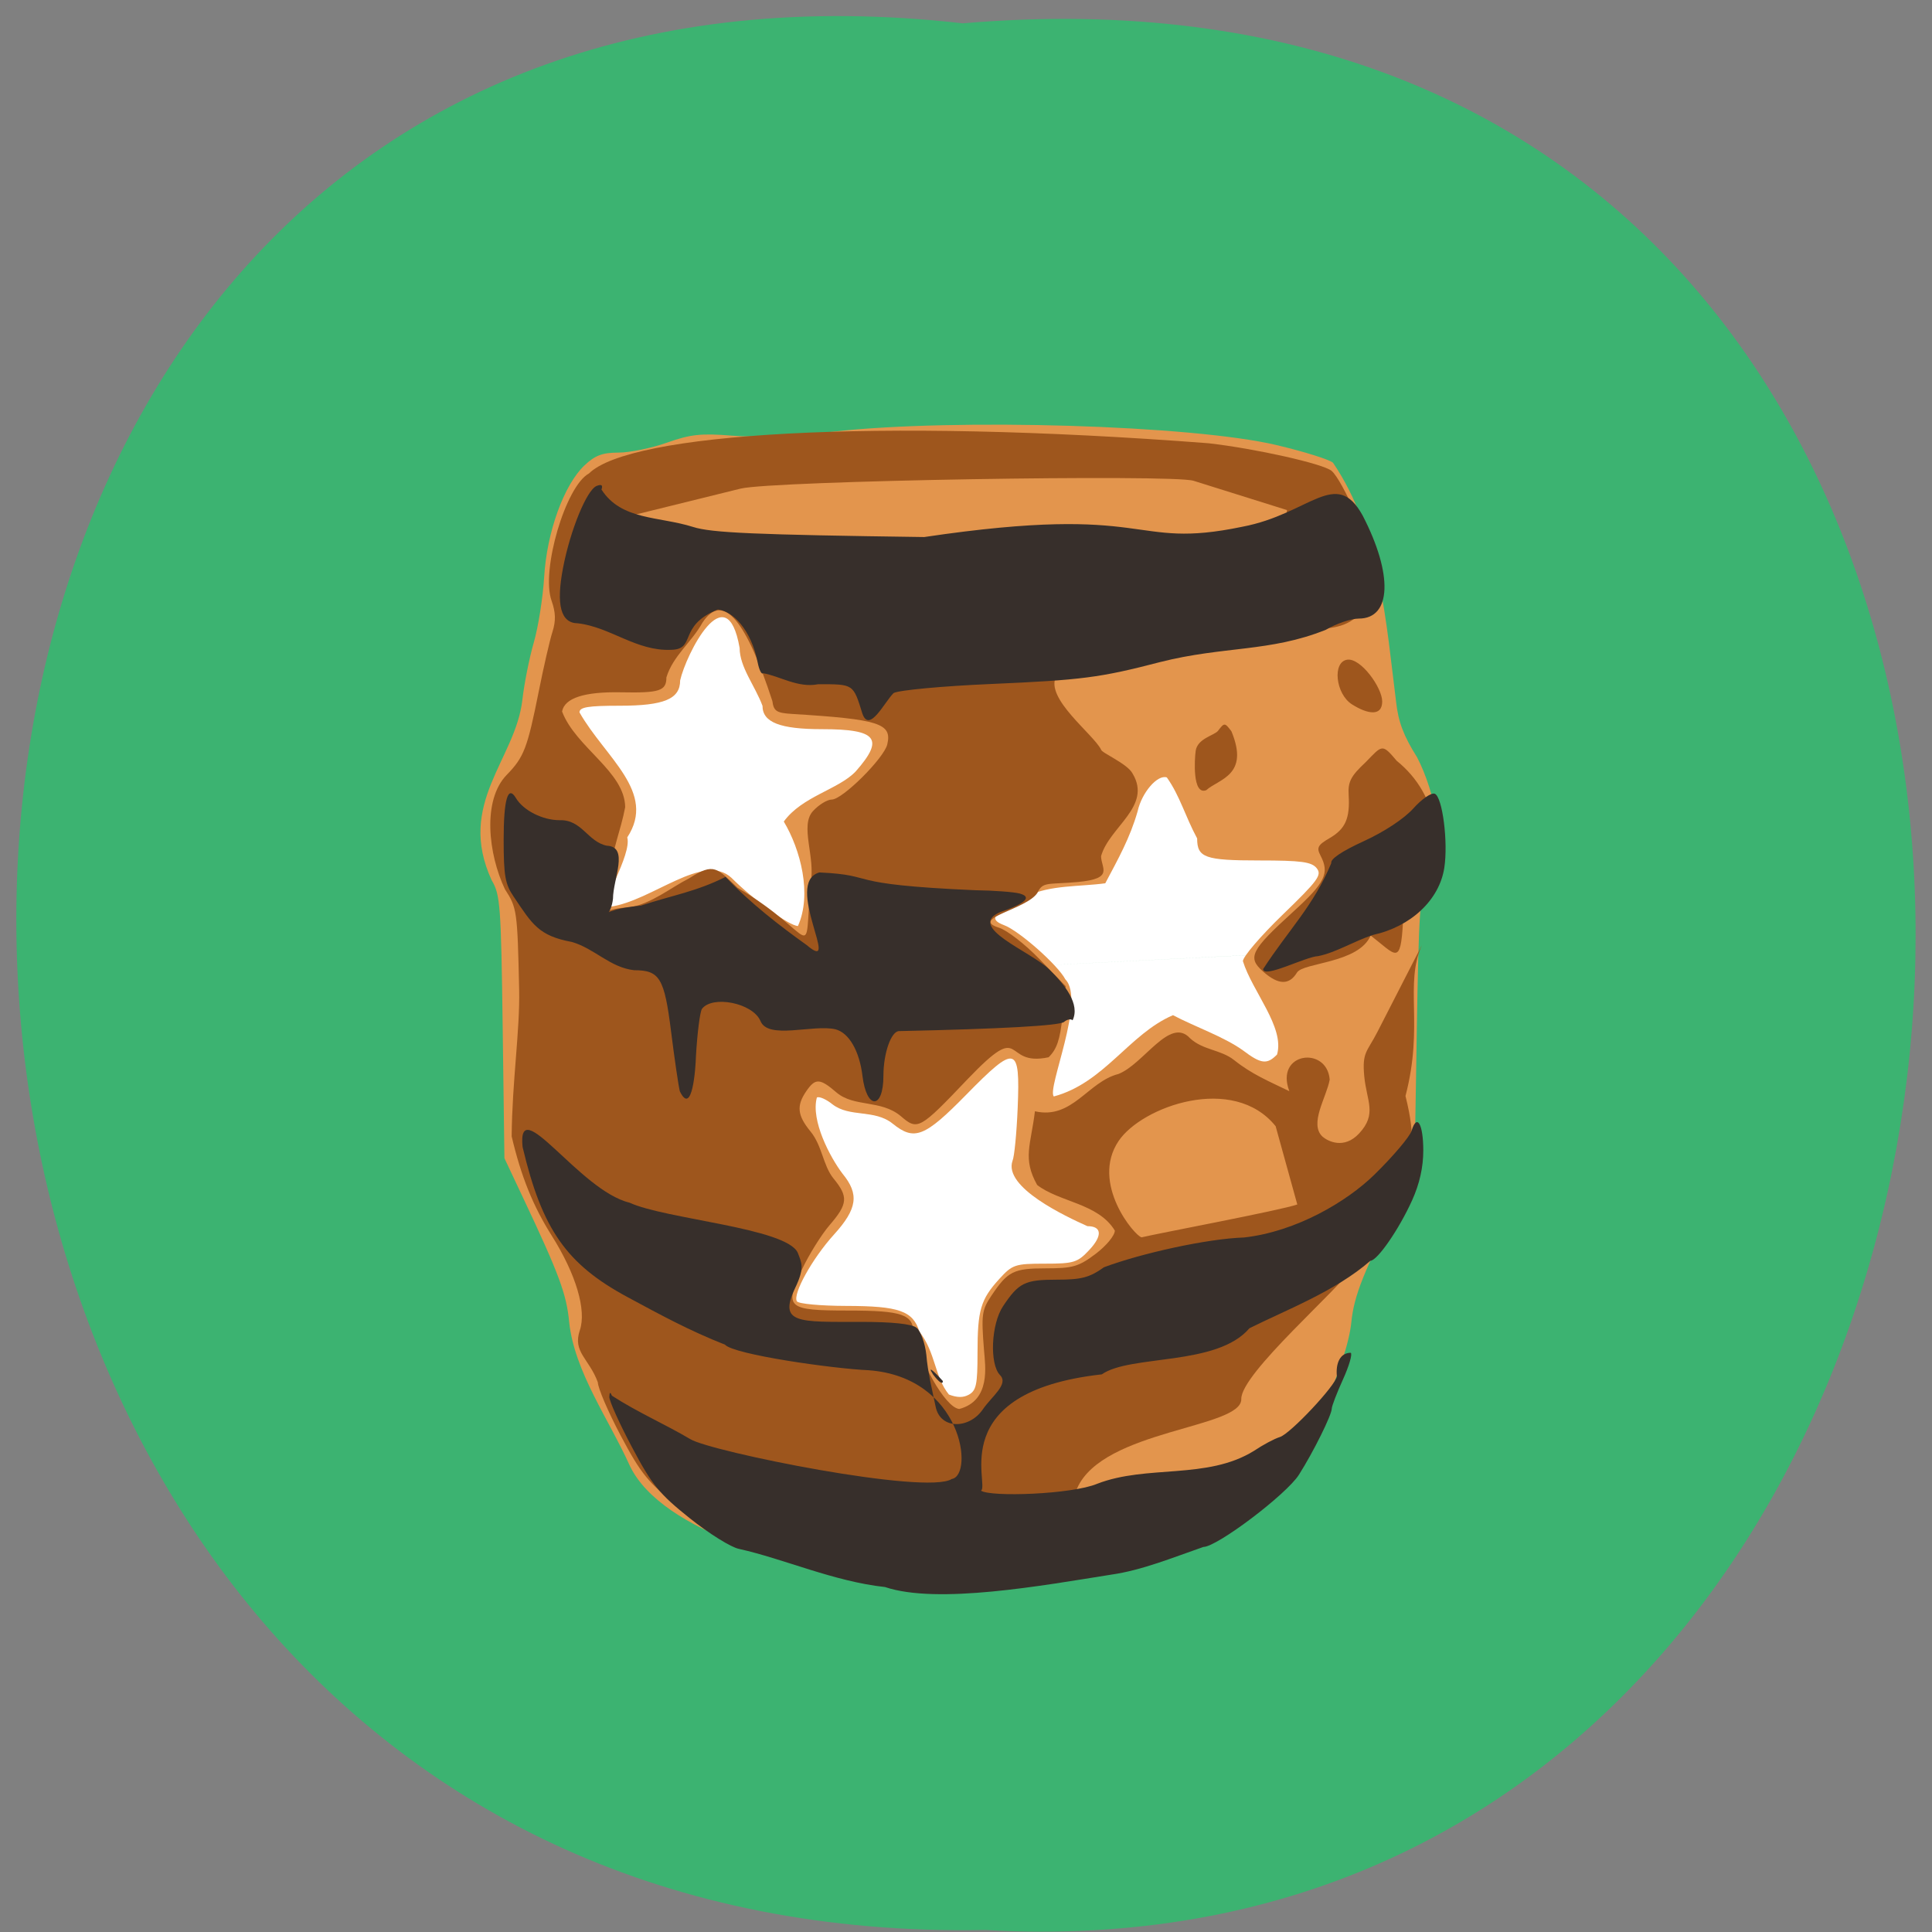 <svg xmlns="http://www.w3.org/2000/svg" xmlns:xlink="http://www.w3.org/1999/xlink" viewBox="0 0 256 256"><rect x="0" y="0" width="256" height="256" fill="#808080" stroke="none"/><defs><path d="m 245.46 129.52 l -97.89 -96.9 c -5.556 -5.502 -16.222 -11.873 -23.7 -14.16 l -39.518 -12.08 c -7.479 -2.286 -18.1 0.391 -23.599 5.948 l -13.441 13.578 c -5.5 5.559 -14.502 14.653 -20 20.21 l -13.44 13.579 c -5.5 5.558 -8.07 16.206 -5.706 23.658 l 12.483 39.39 c 2.363 7.456 8.843 18.06 14.399 23.556 l 97.89 96.9 c 5.558 5.502 14.605 5.455 20.1 -0.101 l 36.26 -36.63 c 5.504 -5.559 14.503 -14.651 20 -20.21 l 36.26 -36.629 c 5.502 -5.56 5.455 -14.606 -0.101 -20.11 z m -178.09 -50.74 c -7.198 0 -13.03 -5.835 -13.03 -13.03 0 -7.197 5.835 -13.03 13.03 -13.03 7.197 0 13.03 5.835 13.03 13.03 -0.001 7.198 -5.836 13.03 -13.03 13.03 z" id="0"/><use id="1" xlink:href="#0"/><clipPath id="2"><use xlink:href="#0"/></clipPath><clipPath clip-path="url(#2)"><use xlink:href="#1"/></clipPath><clipPath clip-path="url(#2)"><use xlink:href="#1"/></clipPath></defs><g fill="#3cb371" color="#000"><path d="m 128.42 795.13 c 168.87 -19.553 166.53 260.33 -3.01 257.01 -157.67 9.224 -171.9 -272.26 3.01 -257.01 z" transform="matrix(-1 0 0 0.983 255.99 -778.52)"/></g><path d="m 179.34 125.86 a 55.44 68.56 0 0 1 -53.15 71.28 55.44 68.56 0 0 1 -57.645 -65.717 55.44 68.56 0 0 1 53.14 -71.28 55.44 68.56 0 0 1 57.646 65.71 l -55.4 2.785 z" fill="#fff"/><g transform="matrix(0.485 0 0 0.497 50.29 67.42)"><path d="m 133.14 285.01 c -18.762 -3.083 -55.787 -11.86 -64.713 -29.777 -5.74 -12.455 -15.16 -25.12 -16.617 -38.4 -0.705 -7.406 -2.733 -12.75 -12.554 -33.07 l -5.134 -10.625 l -0.477 -35 c -0.442 -32.414 -0.663 -35.3 -2.994 -39.09 -9.704 -20.476 6.451 -32.11 8.368 -48.05 0.496 -4.322 1.903 -11.233 3.127 -15.358 1.224 -4.125 2.501 -12.01 2.838 -17.522 0.727 -11.884 5.384 -24.466 10.98 -29.665 2.893 -2.688 4.921 -3.438 9.3 -3.438 3.08 0 9.06 -1.196 13.28 -2.658 6.434 -2.227 9.324 -2.528 17.817 -1.857 6.178 0.488 16.972 0.066 27.638 -1.079 33.638 -3.612 98.1 -1.705 121.04 3.581 7.445 1.716 14.399 3.836 15.454 4.712 12.899 18.462 14.542 42.992 17.245 63.796 0.597 5.295 2.063 9.07 5.722 14.73 4.728 8.776 9.217 26.6 2.731 34.12 -1.948 2.15 -2.256 6.475 -2.813 39.473 l -0.625 37.06 l -3.619 6.875 c -10.258 19.489 -12.895 25.905 -13.641 33.19 -1.115 10.886 -12.371 35.2 -19.85 42.871 -9.405 9.757 -22.05 13.246 -33.508 18.899 -30.812 3.169 -54.26 13.08 -78.991 6.298 z m 27.816 -48.799 c 2.077 -1.112 2.418 -2.685 2.418 -11.169 0 -11.454 0.849 -14.256 5.99 -19.759 3.537 -3.787 4.282 -4.03 12.403 -4.03 7.914 0 8.933 -0.306 12.135 -3.648 3.657 -3.817 3.453 -6.352 -0.512 -6.352 -5.931 -2.604 -22.997 -10.364 -20.45 -17.432 0.493 -1.069 1.126 -7.425 1.407 -14.13 0.702 -16.719 -0.464 -17.01 -14.08 -3.463 -11.359 11.3 -14.15 12.364 -20.1 7.676 -4.982 -3.889 -11.714 -1.566 -16.427 -5.139 -1.736 -1.366 -3.653 -2.176 -4.26 -1.801 -1.701 6.136 3.652 15.987 7.02 20.306 4.601 5.468 4.04 9.349 -2.341 16.219 -5.93 6.384 -11.328 15.868 -10.133 17.802 0.41 0.664 6.478 1.215 13.485 1.226 14.42 0.021 18.224 1.326 19.987 6.857 4.497 5.683 4.105 12.03 8.06 16.775 2.307 0.855 3.936 0.834 5.395 0.056 z m 55.811 -101.21 c 6.182 3.168 13.884 5.727 19.11 9.375 4.951 3.653 6.596 3.85 9.328 1.119 2.162 -7.242 -6.775 -16.834 -9.328 -24.899 0 -1.175 4.916 -6.773 10.924 -12.439 9.648 -9.1 10.725 -10.543 9.222 -12.354 -1.392 -1.677 -4.247 -2.051 -15.674 -2.051 -14.834 0 -16.972 -0.74 -16.972 -5.875 -3.293 -5.96 -4.686 -11.312 -8.28 -16.26 -2.54 -0.847 -6.847 4.02 -7.975 9.01 -2.095 7.144 -5.309 12.699 -8.844 19.212 -6.921 0.922 -15.03 0.435 -21.23 3.384 -3.795 3.082 -13.186 5.291 -6.483 7.754 4.069 1.443 14.751 10.641 16.799 14.466 5.619 5.58 -5.08 29.09 -3.154 31.23 13.801 -3.612 20.593 -16.663 32.56 -21.667 z m -106.32 -51.619 c 5 -6.755 14.99 -8.545 19.662 -13.385 7.882 -8.725 5.819 -11.246 -9.201 -11.246 -11.509 0 -16.278 -1.824 -16.278 -6.225 -2.144 -5.541 -6.211 -10.253 -6.25 -15.429 -3.573 -19.893 -14.675 1.8 -16.25 8.652 0 4.963 -4.381 6.752 -16.528 6.752 -8.649 0 -10.972 0.376 -10.972 1.777 7.04 12.08 21.16 21.263 13.05 33.33 1.316 4.743 -7.768 17.92 -4.704 18.492 11.44 -1.505 25.53 -14.626 33.19 -7.705 6.03 5.891 15.799 12.799 18.15 12.833 3.883 -8.488 0.711 -20.371 -3.869 -27.846 z" fill="#e3954d"/><path d="m 135.09 284.46 c -19.827 -4 -38.747 -7.05 -53.37 -18.347 -8.358 -6.517 -10.315 -8.866 -15.799 -18.96 -3.443 -6.337 -6.268 -12.758 -6.279 -14.269 -2.397 -6.362 -6.952 -8.04 -4.916 -13.888 1.865 -5.349 -1.055 -14.955 -7.644 -25.15 -5.155 -7.976 -8.396 -15.806 -10.984 -26.535 0.125 -14.632 2.283 -28.29 2.048 -39.08 -0.48 -21.09 -0.585 -21.816 -3.884 -26.801 -4.559 -9.381 -6.234 -23.724 0.469 -30.478 4.72 -4.72 5.665 -7.117 8.753 -22.2 1.337 -6.531 3.02 -13.693 3.749 -15.914 0.969 -2.971 0.906 -5.179 -0.24 -8.348 -2.93 -8.101 3.867 -30.624 10.235 -33.917 11.06 -10.723 77.56 -14.933 169.27 -8.05 12.881 1.433 31.33 5.476 33.608 7.362 2.987 2.479 10.473 19.16 11.311 25.21 1.046 6.285 -1.971 8.727 -4.596 13.788 -7.973 6.854 -22.543 -0.926 -27.597 6.578 -15.762 4.456 -39.472 5.634 -54.39 9.244 -3.038 5.852 10.08 15.277 12.293 19.482 0 0.847 7.262 3.746 8.637 6.443 5.331 8.719 -6.394 14.192 -8.637 21.97 0 3.199 3.718 5.996 -6.39 6.9 -8.158 0.73 -9.529 -0.201 -11.02 2.915 -2.982 4.423 -18.506 6.788 -10.535 9.248 2.162 0.62 7.155 4.386 11.1 8.368 l 7.165 7.24 l -0.868 8.103 c -0.66 6.162 -1.568 8.761 -3.789 10.848 -12.97 2.722 -6.151 -10.422 -22 5.705 -13.327 13.654 -13.754 13.885 -18.434 9.947 -5.457 -4.388 -12.682 -2.285 -17.495 -6.246 -4.562 -3.839 -5.8 -3.891 -8.282 -0.347 -2.719 3.881 -2.437 6.446 1.179 10.744 3.185 3.803 3.382 9.02 6.25 12.5 4.104 4.877 3.947 6.79 -1.016 12.412 -2.278 2.58 -5.704 7.946 -7.615 11.925 -4.87 10.143 -4 10.891 12.616 10.891 14.888 0 17.89 1.028 17.89 6.125 1.609 6.844 8.523 19.726 12.5 20.12 8.696 -2.254 7.092 -11.572 6.772 -15.576 -0.779 -9.602 -0.615 -10.796 2.01 -14.627 4.469 -6.526 6.05 -7.297 14.962 -7.297 7.268 0 8.898 -0.465 13.511 -3.858 2.93 -2.155 5.246 -4.895 5.246 -6.206 -4.524 -7.297 -15.194 -7.58 -21.22 -12.162 -4.067 -7.105 -1.717 -10.631 -0.609 -19.649 10.219 2.284 14.43 -7.861 22.819 -9.942 6.946 -2.665 14.04 -15.364 19.525 -9.556 3.54 3.229 8.453 3.042 12.06 5.841 4.852 3.788 9.434 5.618 15.1 8.3 -4.046 -10.407 10.309 -12.142 11.03 -3.079 -0.868 4.724 -5.722 11.815 -1.937 15.225 1.424 1.182 5.839 3.458 9.968 -0.87 4.998 -5.238 2.045 -8.595 1.405 -15.292 -0.616 -6.455 0.772 -6.393 3.607 -11.793 l 12.154 -23.15 c -4.86 10.58 0.578 21.352 -4.492 40.24 2.826 11.02 2.363 17.333 -1.922 26.18 -2.068 4.27 -4.819 8.919 -6.114 10.332 -1.294 1.413 -4.133 5.494 -6.308 9.07 -3.422 5.624 -30.672 28.4 -30.516 35.22 0.179 7.826 -37.745 8.09 -44.841 23.778 -4.791 10.591 54.18 -1.445 43.709 5.659 -5.662 3.842 -11.169 6.983 -12.237 6.98 -23.793 7.877 -67.4 17.05 -86.963 10.697 z m 115.65 -98.99 l -5.919 -20.868 c -11.569 -14.03 -36.559 -5.255 -42.904 3.943 -7.798 11.303 4.51 25.453 6.293 25.684 4.618 -1.087 37.849 -7.165 42.531 -8.76 z m -132.96 -85.8 c 1.373 -6.775 -3.03 -15.15 0.637 -19.08 1.589 -1.692 3.904 -3.076 5.142 -3.076 2.913 0 14.267 -11.02 15.16 -14.709 1.346 -5.587 -2.155 -6.681 -25.97 -8.114 -4.289 -0.258 -5.06 -0.745 -5.419 -3.426 -6.977 -20.885 -13.312 -29.456 -19.09 -20.938 -2.976 5.258 -8.07 8.868 -9.864 14.617 0 3.59 -1.842 4.183 -12.347 3.979 -10.07 -0.196 -15.464 1.511 -16.16 5.112 3.729 9.602 17.14 16.01 17.244 25.513 -1.211 6.338 -3.721 11.651 -3.74 16.716 0.39 19.19 -8.791 10.342 5 9.999 6.069 -1.057 11.139 -5.241 16.195 -7.732 6.943 -4.381 7.631 -2.649 13.256 2.5 22.2 12.764 18.03 21.252 19.958 -1.358 z m 130.15 -99.33 l -25.542 -7.815 c -5.82 -1.781 -114.99 -0.017 -123.76 2.095 l -28.512 6.871 c 32.968 15.961 173.68 41.628 177.81 -1.151 m -6.533 123.03 c -4.359 -3.749 -3.396 -5.618 8.211 -15.933 8.789 -7.811 10.01 -10.265 7.455 -15.03 -1.105 -2.065 -0.718 -2.778 2.503 -4.605 4.316 -2.449 5.592 -5.257 5.209 -11.46 -0.22 -3.573 0.564 -5.055 4.65 -8.79 4.557 -4.559 4.437 -5.05 8.492 -0.354 11.565 9.09 13.859 24.505 5.412 35.14 -2.045 2.481 -3.71 5.985 -3.71 7.81 -0.671 11.851 -1.904 8.849 -8.831 3.621 -3.301 7.444 -18.397 7.172 -20.12 9.856 -2.14 3.427 -5.091 3.348 -9.273 -0.249 z m -18.422 -58.8 c 0.465 -3.384 5.15 -4.142 6.124 -5.398 1.71 -2.205 1.836 -2.2 3.646 0.142 5.03 11.805 -3.489 12.709 -6.875 15.699 -3.831 1.463 -3.197 -8.333 -2.895 -10.443 z m 42.709 -12.434 c -4.509 -2.785 -5.406 -11.326 -1.307 -11.907 3.718 -0.527 9.562 7.463 9.562 11.132 0 3.985 -3.875 3.48 -8.255 0.775 z" fill="#9e561d"/><path d="m 138.13 287.47 c -13.993 -1.478 -27.591 -7.498 -39.941 -10.178 -2.14 -0.402 -8.184 -4.077 -13.431 -8.169 -8.358 -6.517 -10.315 -8.866 -15.799 -18.96 -3.443 -6.337 -6.224 -12.365 -6.18 -13.396 0.054 -1.277 0.28 -1.377 0.709 -0.313 7.091 4.474 14.593 7.628 21.39 11.567 5.463 3.331 64.59 14.997 71.47 10.635 6.09 -0.981 3.03 -27.14 -22.722 -28.99 -9.823 -0.419 -36.858 -4.181 -39.25 -6.82 -9.71 -3.727 -17.784 -8.03 -26.529 -12.628 -16.775 -8.797 -23.442 -18.09 -28.768 -40.09 -1.554 -14.989 15.536 11.663 29.2 14.853 9.711 4.4 42.828 6.722 45.977 13.342 1.033 2.717 1.99 3.907 -0.693 9.389 -4.694 9.595 0.939 9.06 17.755 9.06 8.769 0 14.06 0.537 15.391 1.563 1.118 0.859 2.322 4.094 2.676 7.188 0.383 4.677 1.613 9.411 2.539 13.848 1.286 6.184 9.222 5.975 12.887 0.743 2.469 -3.525 7.151 -6.712 4.719 -9.145 -2.922 -2.922 -2.446 -13.599 0.819 -18.378 4.275 -6.257 5.957 -7.07 14.665 -7.07 6.761 0 8.937 -0.558 12.914 -3.314 10.157 -3.714 28.21 -7.624 38.3 -7.936 14.32 -1.593 28.04 -9.584 35.505 -16.682 5.151 -4.919 9.756 -10.217 10.235 -11.774 1.446 -4.705 3.19 -1.819 3.19 5.28 0 4.454 -1.02 8.878 -3.062 13.286 -3.582 7.731 -9.485 16.07 -11.407 16.11 -9.514 8.107 -23.06 13.12 -33.03 17.982 -8.875 10.191 -32.504 6.95 -40.33 12.292 -43.12 4.698 -30.501 29.56 -33.01 31.01 2.668 1.748 24.775 0.995 31.715 -1.825 13.622 -5.17 30.01 -1.016 42.874 -8.793 2.406 -1.587 5.589 -3.245 7.07 -3.684 2.833 -0.838 15.319 -13.825 15.575 -16.199 -0.357 -3.432 0.847 -6.254 3.783 -6.266 0.509 0.315 -0.443 3.512 -2.116 7.105 -1.673 3.593 -3.052 7.095 -3.065 7.783 -0.033 1.754 -5 11.522 -8.968 17.627 -3.417 5.261 -22.399 19.264 -26.1 19.254 -8.322 2.815 -16.829 6.235 -25.21 7.388 -18.693 2.892 -47.42 8 -61.758 3.309 z m 13.12 -56.64 c -2.177 -3.32 1.546 0.488 2.659 1.716 0 1.029 -1.026 0.367 -2.659 -1.716 z m -69.21 -75.54 c -0.393 -1.596 -1.467 -8.763 -2.387 -15.927 -1.836 -14.295 -3.107 -16.35 -10.113 -16.35 -6.562 -0.728 -10.803 -5.783 -16.975 -7.526 -9.115 -1.643 -10.845 -4.733 -15.887 -12.04 -2.361 -3.365 -2.767 -5.6 -2.767 -15.239 0 -10.801 1.173 -14.67 3.361 -11.08 1.995 3.274 7.274 5.888 11.889 5.888 6.148 -0.204 7.664 5.732 12.936 6.804 6.178 0.261 1.685 8.898 1.685 14.13 -0.992 8.432 -8.506 3.253 7.63 1.846 8.788 -2.833 15.04 -3.698 23.13 -7.667 6.72 6.994 15.01 13.196 22.16 18.18 9.78 8.129 -6.461 -16.595 3.46 -19.363 16.586 0.76 5.153 3.147 42.509 4.739 5.156 0.067 10.668 0.469 12.248 0.892 4.164 1.115 -0.154 3.253 -5.332 4.933 -9.506 4.01 8.341 10.435 13.396 15.308 4.297 4.099 8.47 9.263 6.365 13.549 -0.452 -0.452 -1.505 -0.256 -2.338 0.436 -1.199 0.995 -17.4 1.873 -45.08 2.442 -2.161 0.044 -4.263 5.906 -4.263 11.888 0 9.06 -4.601 9.125 -5.723 0.081 -0.83 -6.693 -3.697 -11.524 -7.389 -12.451 -6.122 -1.389 -18.508 2.891 -20.508 -2.275 -2.195 -4.789 -13.144 -6.846 -15.972 -3.153 -0.545 0.859 -1.281 6.58 -1.636 12.713 -0.081 3.142 -1.01 16.07 -4.392 9.25 z m 159.37 -32.589 c 6.919 -10.421 13.727 -16.774 18.614 -28.24 -0.309 -1.073 2.886 -3.178 8.882 -5.851 5.6 -2.496 11.04 -6.01 13.541 -8.731 2.296 -2.506 4.928 -4.267 5.847 -3.914 2.106 0.808 3.7 12.924 2.603 19.787 -1.367 8.547 -9.118 15.653 -19.482 17.858 -5.232 1.672 -10.09 4.691 -14.966 5.646 -3.318 0.1 -15.02 6.086 -15.04 3.444 z m -109.47 -68.03 c -2.548 -8.03 -2.349 -7.905 -12.09 -7.905 -5.523 1.079 -10.57 -2.205 -15.08 -2.933 -0.401 0.401 -1.058 -0.885 -1.46 -2.857 -1.799 -8.81 -6.83 -13.732 -10.913 -14.13 -11.06 4.417 -5.741 10.635 -12.779 10.75 -9.487 0.381 -16.507 -6.04 -25.412 -7.07 -4.686 -0.02 -6.02 -4.849 -4.079 -14.744 1.985 -10.111 6.5 -20.851 9.2 -21.887 1.329 -0.51 1.752 -0.198 1.306 0.964 5.465 8.273 15.636 7.079 25.06 9.986 4.982 1.56 16.921 2.067 63.12 2.681 63.2 -9.171 55.84 3.571 86.92 -2.747 18.487 -3.412 25.597 -15.963 32.885 -2.946 8.314 15.682 7.857 27.431 -1.067 27.431 -2.096 0 -6.161 1.347 -9.03 2.992 -15.217 5.97 -27.934 4.318 -45.22 8.593 -16.452 4.178 -21.427 4.806 -46.37 5.86 -13.13 0.555 -25.04 1.636 -26.475 2.404 -2.482 2.353 -6.589 10.758 -8.512 5.556 z" fill="#372f2b"/></g></svg>